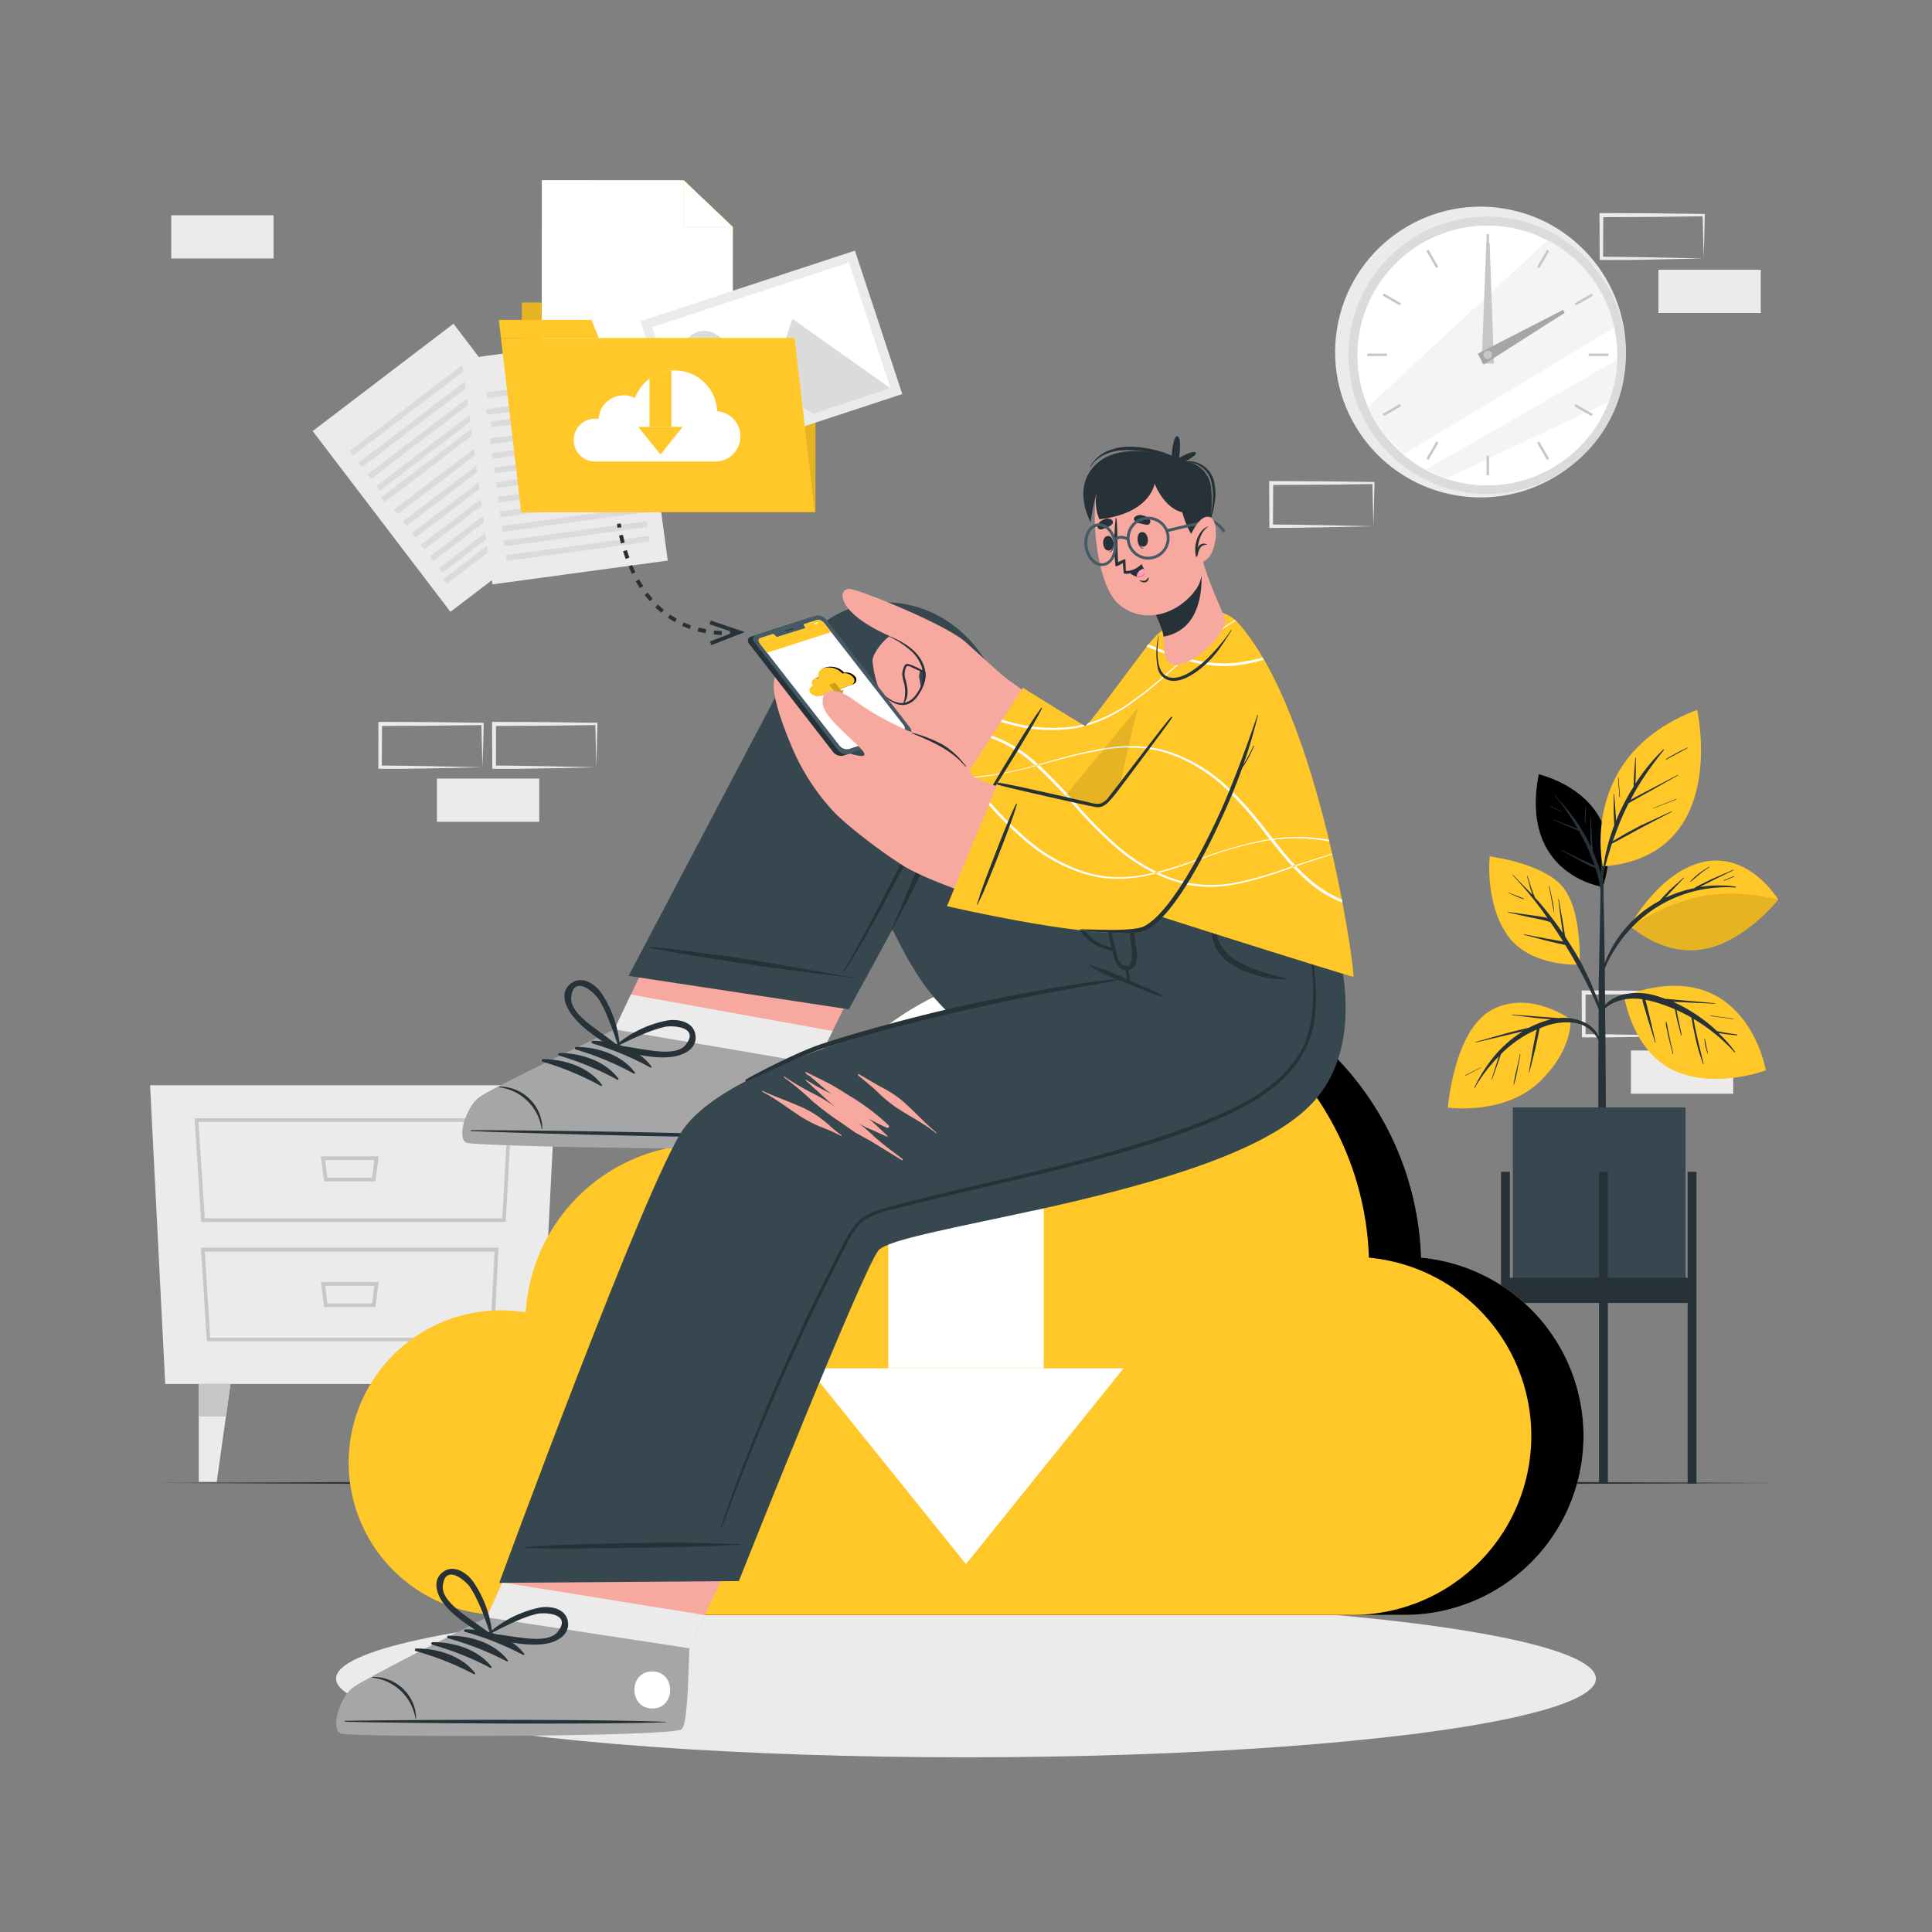 <svg xmlns="http://www.w3.org/2000/svg" xmlns:xlink="http://www.w3.org/1999/xlink" viewBox="0 0 500 500" xmlns:v="https://vecta.io/nano"><rect x="0" y="0" width="500" height="500" fill="#808080" stroke="none"/><style><![CDATA[.U{fill:#263238}.V{fill:#ffc727}.W{fill:#ebebeb}.X{fill:#fff}.Y{fill:#f7a9a0}.Z{opacity:.1}.a{fill:#c7c7c7}.b{fill:#dbdbdb}.c{fill:#a6a6a6}.d{fill:#37474f}]]></style><g class="W"><path d="M85.57 307.17l-13.12.28-6.66.11-6.7.06h-.44v-.45L58.59 296v-.5h.5l13.24.06 13.24.17h.28v.27l-.13 5.66zm0 0l-.14-5.65-.13-5.54.27.27-13.24.17-13.24.06.5-.5-.05 11.19-.45-.44h6.55l6.58.11zm-41.25 2.92H70.8v11.19H44.32zm110.01-111.52l-13.12.28-6.66.11h-6.7-.44v-.45l-.06-11.19v-.5h.5l13.24.06 13.24.17h.28v.27l-.14 5.65zm0 0l-.14-5.66-.13-5.53.27.27-13.24.16-13.24.07.5-.5v11.19l-.45-.45 6.55.06 6.58.11zm-41.25 2.92h26.48v11.19h-26.48zm242.36-65.3l-13.13.28-6.66.11-6.69.06h-.45v-.45l-.05-11.19v-.5h.5l13.24.06 13.24.17h.27v.27l-.13 5.65zm0 0l-.14-5.65-.13-5.54.27.27-13.24.17-13.2.06.5-.5-.06 11.19-.44-.45 6.54.06 6.58.11zm-230.59 62.38l-13.13.28-6.66.11h-6.69-.45v-.45-11.19-.5h.51l13.24.06 13.24.17h.27v.27l-.13 5.65zm0 0l-.14-5.66-.14-5.53.28.27-13.24.16-13.24.07.5-.5-.06 11.19-.44-.45 6.54.06 6.58.11zm311.47 69.51l-13.12.28-6.66.11h-6.7-.44v-.45l-.06-11.19v-.5h.5l13.24.06 13.24.16h.28v.27l-.13 5.65zm0 0l-.14-5.66-.13-5.53.27.27-13.24.16-13.24.07.5-.5v11.19l-.45-.45 6.55.06 6.58.11zm-14.24 3.79h26.48v11.19h-26.48z"/><path d="M440.91 66.89l-13.13.28-6.66.11h-6.69-.43v-.45l-.05-11.19v-.5h.5l13.24.06 13.24.17h.27v.27l-.13 5.65zm0 0l-.14-5.66-.13-5.53.27.27-13.24.17-13.24.06.5-.5-.06 11.19-.44-.45 6.54.06 6.58.11zm-11.71 2.92h26.48V81H429.2zM44.32 55.7H70.8v11.19H44.32zm95.61 302.47H42.76l-3.92-77.31h105.01l-3.92 77.31z"/></g><path d="M50.36 289.41h82l-1.48 26.84h-78.8zm81 .95h-80L53 315.3h77zM52 322.9h77l-1.21 24.22H53.54zm76 1H53l1.4 22.32h72.43zm-44.95-24.64H98l-.84 6.48H83.88zm13.82.95H84.13l.59 4.57h11.56zm-13.82 31.56H98l-.84 6.48H83.88zm13.82 1H84.13l.59 4.58h11.56z" class="a"/><path d="M123.04 358.17l1.18 8.42 2.38 16.92h4.65v-25.34h-8.21z" class="W"/><path d="M123.04 358.17l1.18 8.42h7.03v-8.42h-8.21z" class="a"/><path d="M59.65 358.17l-1.18 8.42-2.38 16.92h-4.65v-25.34h8.21z" class="W"/><path d="M59.65 358.17l-1.18 8.42h-7.03v-8.42h8.21z" class="a"/><path d="M153.01 130.56l-36.44 27.78-35.65-46.78 27.05-20.62 9.39-7.16 6.79 8.92 28.86 37.86z" class="W"/><g class="b"><use xlink:href="#A"/><use xlink:href="#A" x="2.316" y="3.031"/><use xlink:href="#A" x="4.622" y="6.062"/><use xlink:href="#A" x="6.932" y="9.085"/><path d="M129.398 107.209l-29.864 22.771-.921-1.208 29.864-22.771z"/><use xlink:href="#A" x="11.556" y="15.163"/><path d="M134.915 113.477l-29.687 22.632-.915-1.201L134 112.277z"/><use xlink:href="#A" x="16.178" y="21.224"/><use xlink:href="#A" x="18.488" y="24.247"/><use xlink:href="#A" x="20.794" y="27.278"/><use xlink:href="#A" x="23.11" y="30.319"/><path d="M145.428 128.397l-29.864 22.771-.921-1.208 29.864-22.771z"/></g><path d="M172.82 145.08l-45.4 6.16-7.92-58.28 33.72-4.58 13.19 9.52 6.41 47.18z" class="W"/><g class="b"><path d="M153.22 88.38l13.19 9.52-11.69 1.59-1.5-11.11zm-1.942 11.347l-25.215 3.311-.196-1.495 25.215-3.311zm-.059 4.255l-25.239 3.426-.203-1.496 25.239-3.426zm1.118 3.303l-25.215 3.311-.196-1.495 25.215-3.311z"/><use xlink:href="#B"/><use xlink:href="#B" x=".506" y="3.773"/><use xlink:href="#B" x="1.013" y="7.547"/><use xlink:href="#B" x="1.53" y="11.33"/><use xlink:href="#B" x="2.047" y="15.103"/><use xlink:href="#B" x="2.553" y="18.887"/><use xlink:href="#B" x="3.069" y="22.66"/><use xlink:href="#B" x="3.587" y="26.443"/><use xlink:href="#B" x="4.103" y="30.216"/></g><circle cx="383.31" cy="90.99" r="37.64" transform="matrix(.158 -.987 .987 .158 232.78 455.06)" class="W"/><circle cx="385.03" cy="91.83" r="35.91" transform="matrix(.987 -.158 .158 .987 -9.68 62.15)" class="b"/><circle cx="385.03" cy="91.83" r="33.64" transform="matrix(.625 -.78 .78 .625 72.65 334.93)" class="X"/><path d="M417.92 84.69l-54.58 32.86a33.63 33.63 0 0 1-9.19-12.37L400.69 62a33.73 33.73 0 0 1 17.23 22.69zm.73 8.31a33 33 0 0 1-2.22 10.93l-42 19.85a32.81 32.81 0 0 1-5.3-2.28L418.65 93z" opacity=".5" class="W"/><g class="a"><path d="M384.71 60.62h.65v5.1h-.65zm-15.572 4.334l.563-.325 2.55 4.417-.563.325zm-11.314 11.537l.325-.563 4.417 2.55-.325.563zM353.83 91.5h5.1v.65h-5.1zm4.016 15.626l4.417-2.55.325.563-4.417 2.55zm11.308 11.559l2.547-4.419.563.325-2.547 4.419zm15.556-.755h.65v5.1h-.65zm13.085-3.33l.563-.325 2.55 4.417-.563.325z"/><path d="M407.45 105.135l.325-.563 4.417 2.55-.325.563zm3.69-13.635h5.1v.65h-5.1zm-3.648-12.98l4.417-2.55.325.563-4.417 2.55zm-9.674-9.457l2.548-4.418.563.325-2.548 4.418zM385.52 62.93l1.11 31.17-3.19-.04 1.22-31.14.86.01z"/></g><path d="M404.93 80.96l-20.96 13.38-1.53-2.8 22.08-11.34.41.76z" class="c"/><path d="M386.12 91.83a1.09 1.09 0 1 1-1.12-1.09 1.09 1.09 0 0 1 1.12 1.09z" class="a"/><ellipse cx="250" cy="434.43" rx="163.03" ry="20.36" class="W"/><path d="M40.8 383.79l52.3-.24 52.3-.09 104.6-.17 104.6.17 52.3.09 52.29.24-52.29.24-52.3.09-104.6.17-104.6-.17-52.3-.09-52.3-.24z" class="U"/><use xlink:href="#F" class="V"/><use xlink:href="#F" class="Z"/><g class="U"><path d="M413.73 224.09l-1.48-3.89-.06-.5-.09-1.08q-.09-1.17-.15-2.34l-.22-4.7c0-.08-.13-.08-.13 0v4.69c0 .79.08 1.57.13 2.35v.52a46 46 0 0 0-4.35-7.43l-2.37-3-2.65-2.9c-.05-.07-.15 0-.09.09a39.71 39.71 0 0 1 4.18 5.55l1.87 3.06-.2-.08-.77-.31-1.77-.67-3.49-1.29c-.07 0-.12.09 0 .12l3.43 1.43 1.68.73.85.35a3 3 0 0 0 .57.2l1.27 2.37a57.11 57.11 0 0 1 2.65 6.25l.16.45a13.21 13.21 0 0 0-1.78-.86l-2.24-1-4.49-2.23c-.07 0-.14.07-.06.11l4.44 2.49 2.26 1.17a7.15 7.15 0 0 0 2 .82 25.37 25.37 0 0 1 1.42 6.14l.29 8.91h.08l.34-8.11a23.61 23.61 0 0 0-1.23-7.41zm-3.34-15.38a26.33 26.33 0 0 0-.22 4.61 0 0 0 0 0 .07 0l.28-4.58c.01-.08-.12-.11-.13-.03z"/><path d="M404.19 210a16.69 16.69 0 0 1-2.78-1.37c-.08-.05-.14.07-.07.12a10.9 10.9 0 0 0 2.82 1.34s.08-.09.03-.09zm11.32 61.09l-.09-7.18q-.06-11.94-.25-23.86-.17-9.48-.44-18.94s0-.06-.06-.08v-5.18s-.06-.06-.11-.06-.1 0-.1.07v5.18s-.05 0-.05.07l-.67 33.72v6.85q-.12 11-.09 22v3.5l.07 20.11c0 .36.4.54.82.56s1-.18 1-.59l.05-22.18-.08-13.99z"/></g><path d="M406.46 263.82s-10.42-7.73-20.31-2.51-11.45 25.34-11.45 25.34 14.53 2.07 23.68-6.63c8.81-8.4 8.08-16.2 8.08-16.2z" class="V"/><path d="M409.3 264.29a12.47 12.47 0 0 0-6-.79 9.23 9.23 0 0 0-1.28-.12l-1.47-.11-3-.22-6.17-.48c-.08 0-.09.12 0 .13l6.09.75 3.15.29.76.08-.92.23a24.78 24.78 0 0 0-4.73 1.91l-2.44.57-3.85 1-7.55 2.14a.07.07 0 0 0 0 .13l7.54-1.78 3.67-.88 1-.22a30.72 30.72 0 0 0-7.41 6.44 39.88 39.88 0 0 0-5.15 8.13c0 .07.07.14.11.07a39.77 39.77 0 0 1 6.23-8.18c0 .14-.09.28-.13.41l-.58 1.85-1.15 3.68a.07.07 0 0 0 .13 0l1.28-3.59.62-1.76.31-.91c0-.1.07-.19.1-.28a34.42 34.42 0 0 1 3.7-3.15 27.85 27.85 0 0 1 5.53-3.18c0 .18-.07.37-.11.54l-.3 1.42-.59 3-1 6.08c0 .08.11.11.12 0l1.53-6.06.66-3.05.29-1.43a7.49 7.49 0 0 0 .15-.8l.57-.23a16.34 16.34 0 0 1 8.67-1.19 8.49 8.49 0 0 1 6.27 5 .212.212 0 0 0 .4-.14 8 8 0 0 0-5.05-5.3zm-15.95 8.59l-.88 4a28.52 28.52 0 0 0-.73 3.86c0 .05.07.05.08 0a30.28 30.28 0 0 0 .89-3.88l.76-3.92c.02-.11-.11-.14-.12-.06zm-10.09 3.36l-4 2c-.08 0 0 .16.06.12l4-2.06c.01-.03-.02-.08-.06-.06z" class="U"/><path d="M408.81 249.63s-12.74.81-18.67-7.59-4.6-20.4-4.6-20.4 13.39 1.63 18.7 7.66 4.57 20.33 4.57 20.33z" class="V"/><path d="M414.79 262.2l-1.51-4.05-1.58-3.81a80.21 80.21 0 0 0-3.82-7.51l-2.86-4.53c0-.23-.06-.45-.09-.68l-.18-1.18-.4-2.42-.94-5.27c0-.08-.15-.08-.13 0l.67 5.22.36 2.57.15.92a93.48 93.48 0 0 0-6.3-8.17l-.93-1-.12-.3-.28-.72-.55-1.52-.95-3a.07.07 0 0 0-.13 0l.84 3.13.49 1.48.09.24-5.05-5.17a.064.064 0 0 0-.09.09 92.12 92.12 0 0 1 9 11.06 8.1 8.1 0 0 0-.94-.24l-3-.45-6.22-.86c-.08 0-.11.12 0 .13l5.89 1.29 2.79.57a19 19 0 0 1 2.23.64l.63.88 2.71 4.15-1.3-.25-3-.53-5.81-1.1a.07.07 0 1 0 0 .13l5.81 1.51 2.81.68 1.42.31a3.05 3.05 0 0 0 .57.09q2.79 4.53 5.23 9.26l2.06 4.2 1.89 4.39c.17.26.64.14.54-.18zm-13.04-29.28l-.77-3.64c0-.08-.15 0-.13 0l.69 3.59a35.8 35.8 0 0 0 .72 3.57 25.18 25.18 0 0 0-.51-3.52zm-7.44-.35a17.27 17.27 0 0 0-1.83-.77l-1-.38-.5-.2a2.5 2.5 0 0 1-.53-.23c-.1-.08-.16.09-.07.11a2.18 2.18 0 0 1 .55.22l.48.22.93.41a18.87 18.87 0 0 0 1.88.75c.12.02.16-.1.09-.13z" class="U"/><path d="M421.85 239.61s7.71-14.4 19.44-16.63 18.91 9.84 18.91 9.84-8.56 10.93-19.32 12.83-19.03-6.04-19.03-6.04z" class="V"/><path d="M449.15 229.44a31.53 31.53 0 0 0-9.2.11l.52-.29 2.61-1.34 5.5-2.69a.07.07 0 1 0-.05-.12l-5.58 2.42-2.72 1.34c-.58.31-1.22.6-1.79 1a32.29 32.29 0 0 0-7.45 2.48l1.46-1.6 3.37-3.54c.07-.06 0-.15-.09-.09l-3.72 3.31-1.67 1.74-.79.93a30.94 30.94 0 0 0-15.73 21.23c0 .08.1.13.13.05a35.5 35.5 0 0 1 8.62-14.6 33.86 33.86 0 0 1 15.72-9.09 34.43 34.43 0 0 1 10.84-1 .12.12 0 0 0 .02-.25z" class="U"/><path d="M460.2 232.82s-8.56 10.93-19.33 12.83c-8.21 1.46-15-2.82-17.7-4.93l-.6-1s5.56-4.69 16.06-7.39 21.57.49 21.57.49z" class="Z"/><path d="M442.34 224.3a28 28 0 0 0-2.61 1.72 17.73 17.73 0 0 0-2.26 2.07c-.06.07 0 .15.1.1l2.37-2a24.18 24.18 0 0 1 2.47-1.78c.07-.04 0-.15-.07-.11zm6.43 2.44l-1.31.52-1.31.54c-.09 0 0 .19.05.15l1.31-.53 1.3-.56a.063.063 0 1 0-.04-.12z" class="U"/><path d="M420.31 257.74s2.06 14.26 12.8 19.26 23.89 0 23.89 0-5.2-30.89-36.69-19.26z" class="V"/><path d="M449.55 267.73l-3-.46-1.44-.27-.75-.15-.87-.81a43.37 43.37 0 0 0-6.58-4.76 35.58 35.58 0 0 0-3.93-2h.2l3.54.16 7.07.31c.08 0 .08-.13 0-.13l-7.08-.63-3.43-.3-1.77-.16h-.45l-1.86-.64a16.78 16.78 0 0 0-9.1-.5c-2.7.69-5.4 2.46-6.1 5.31 0 .1.13.16.17.07 1-2.39 3.65-3.58 6-4.08a14.42 14.42 0 0 1 4.86-.09 12 12 0 0 0 .55 2.16l.89 3 1.87 6a.07.07 0 0 0 .13 0l-1.4-6-.73-3a18.56 18.56 0 0 0-.54-2 26.31 26.31 0 0 1 2.79.66 42.88 42.88 0 0 1 4.86 1.78l.62 3 1 3.74a.06.06 0 0 0 .12 0v-.23h0l-.74-3.5-.59-2.83c1.34.6 2.65 1.26 3.92 2 0 .3.1.59.14.86l.25 1.46.69 3.29a51.65 51.65 0 0 0 1.85 6.22.05.05 0 0 0 0 .08l.06.07c.05.06.12 0 .11-.06l-1.53-6.35-.68-3.18-.31-1.6c0-.15 0-.32-.07-.48a46 46 0 0 1 4.18 2.79 45 45 0 0 1 6.41 5.85c.07.08.23 0 .15-.13a40.16 40.16 0 0 0-2.56-3.13l-1.67-1.68h.18l1.51.23 3 .34c.11-.09.14-.22.06-.23zm-7.55 4.84h0l-.06-.37c0-.15-.11-.31-.13-.46h0l-.59-2.88c0-.07-.11-.05-.11 0a11.46 11.46 0 0 0 .82 3.73h.07zm-9-.22s0-.06-.07-.06l-.85-3.81-.4-2-.2-1.09a3.2 3.2 0 0 0-.24-.92.07.07 0 0 0-.12 0 6.65 6.65 0 0 0 .27 1.92l.42 2.09 1.07 4.2c0 .08.15.06.14 0zm15.57-8.73l-5.89-.8c-.08 0-.12.12 0 .13l5.89.79c.05.01.09-.11 0-.12z" class="U"/><path d="M414.8 224.23s-6.57-28.84 24.42-40.51c0 0 8.58 37.96-24.42 40.51z" class="V"/><path d="M421.49 207.87l.34-.2 1.75-1 3.59-2 7.08-4c.08 0 0-.15-.07-.11l-7.21 3.78-3.55 1.87-1.42.79c1-2 2.14-3.88 3.35-5.73 1.62-2.47 3.39-4.83 5.24-7.13a.103.103 0 1 0-.15-.14 48.87 48.87 0 0 0-7.17 8.78v-.3l.07-2.15v-4.23c0-.08-.13-.08-.13 0l-.3 4.15q-.06 1-.09 2.07c0 .38-.05.8 0 1.21q-1 1.53-1.83 3.09a55.33 55.33 0 0 0-2.77 5.81c0-.72-.07-1.44-.11-2.15l-.36-4.74c0-.08-.13-.08-.13 0v4.74l.1 2.36.06.89a50.89 50.89 0 0 0-2.34 7.92 85.09 85.09 0 0 0-1.16 8.71 0 0 0 0 0 0 0 48.18 48.18 0 0 1 1.65-7.77l1.22-4.06c1.29-.6 2.53-1.36 3.77-2l3.89-2.13 7.83-4.11c.08 0 0-.15-.07-.11l-8.07 3.72-3.91 2.09-3.21 1.91 1-2.67c.87-2.45 1.93-4.84 3.11-7.16zm-2.61-6.59c0-.08-.14-.08-.13 0l.34 4.93a.08.08 0 1 0 .15 0l-.36-4.93zm14.86 5.51l-5.83 2.33c-.05 0 0 .11 0 .09l5.84-2.29c.11-.04.07-.16-.01-.13zm2.94-13.3a53 53 0 0 0-5.51 2.95.083.083 0 0 0 .09.14l5.49-3c.08-.02.01-.13-.07-.09z" class="U"/><path d="M391.53 286.6h44.69v47.11h-44.69z" class="d"/><g class="U"><path d="M388.45 303.27h2.29v80.69h-2.29zm48.31 0h2.29v80.69h-2.29zm-22.94 0h2.29v80.69h-2.29z"/><path d="M389.59 330.69h48.31v6.52h-48.31z"/></g><use xlink:href="#C" class="V"/><use xlink:href="#C" class="Z"/><path d="M90.23 378.52a39.43 39.43 0 0 0 36.48 39.31v.11h223.23a46.33 46.33 0 0 0 4.33-92.46A78.05 78.05 0 0 0 203 301.07a45.7 45.7 0 0 0-20.71-4.9 46.32 46.32 0 0 0-46.24 43.46 38.6 38.6 0 0 0-6.41-.52 39.42 39.42 0 0 0-39.41 39.41z" class="V"/><g class="X"><path d="M270.12 250.2v103.92h-40.24v-88.88a77.62 77.62 0 0 1 40.24-15.04z"/><path d="M290.79 354.12h-81.58L250 404.79l40.79-50.67z"/></g><g class="V"><path d="M135.05 83.38h75.99v49.13h-75.99z"/><use xlink:href="#G"/></g><g class="Z"><path d="M135.05 83.38h75.99v49.13h-75.99z"/><use xlink:href="#G"/></g><use xlink:href="#H" class="V"/><use xlink:href="#H" opacity=".6" class="X"/><use xlink:href="#I" class="V"/><g class="X"><use xlink:href="#I" opacity=".4"/><path d="M172.53 58.934l-27.48-.014.001-1.63 27.48.014zm.002 4.11l-27.48-.014.001-1.63 27.48.014zm-.008 4.1l-27.48-.014.001-1.63 27.48.014zm12.782 4.13l-40.26-.021.001-1.63 40.26.021zm.003 4.11l-40.26-.021v-1.63l40.26.021zm-.049 4.186H145v-1.63h40.26zm0 4.11H145v-1.63h40.26zm.035 4.034l-40.26-.021.001-1.63 40.26.021zm.002 4.11l-40.26-.021.001-1.63 40.26.021zm.002 4.12l-40.26-.021.001-1.63 40.26.021zm-.007 4.11l-40.26-.021v-1.63l40.26.021zm.002 4.1l-40.26-.021.001-1.63 40.26.021z"/></g><path d="M177.99 120.25l55.52-18.27-12.26-37.12-55.52 18.27 12.26 37.12z" class="W"/><path d="M179.53 117.18l50.91-16.76-10.73-32.49-50.91 16.75 10.73 32.5z" class="X"/><path d="M176.76 93.29a5.83 5.83 0 1 0 3.72-7.36 5.83 5.83 0 0 0-3.72 7.36zm18.6 18.74l35.07-11.54-25.36-18-9.71 29.54z" class="b"/><path d="M181.62 116.56l28.95-9.53L191 96.32l-9.38 20.24z" class="W"/><g class="V"><path d="M210.85 132.51h-75.98l-5.23-45.05h75.99l5.22 45.05z"/><path d="M153.05 82.79H129.1l.54 4.67h25.32l-1.91-4.67z"/></g><path d="M148.47 113.92a5.54 5.54 0 0 0 5.13 5.52h0H185a6.51 6.51 0 0 0 .61-13 11 11 0 0 0-21.29-3.44 6.51 6.51 0 0 0-9.41 5.42 5.29 5.29 0 0 0-.9-.07 5.54 5.54 0 0 0-5.54 5.57z" class="X"/><g class="V"><path d="M173.75 95.88v14.6h-5.65V98a10.85 10.85 0 0 1 5.65-2.12z"/><path d="M176.66 110.48h-11.47l5.74 7.13 5.73-7.13z"/></g><g class="U"><path d="M159.81 136.57l-.12-1 1-.08s0 .35.12 1zm26.99 27.77c-.7 0-1.41-.09-2.1-.16l.1-1 2 .15zm-4.2-.46l-2.06-.46.25-1 2 .44zm-4.09-1.09l-2-.79.42-.91 1.89.76zm-3.86-1.79l-1.8-1.13.57-.82 1.72 1.08zm-3.49-2.4l-1.58-1.42.7-.71 1.51 1.36zm-3-3l-1.34-1.64.8-.6 1.29 1.58zm-2.55-3.38l-1.09-1.8.87-.5 1.06 1.76zm-2.07-3.68l-.87-1.92.92-.39.85 1.88zm-1.63-3.89l-.67-2 1-.29.65 1.95zm-1.23-4l-.47-2.06 1-.19.46 2zm28.26 23.71v-1h1l.05 1z"/><path d="M184.09 166.96l-.37-.93 6.11-2.38-6.21-2.1.32-.95 8.81 2.98-8.66 3.38z"/></g><path d="M121.55 295.15c2.76 1 84.34 2.3 87.44.45.37-.2 1.07-17.78 1.07-17.78 14.63-30.07 29-57.18 29-57.18l-57.34-2.26-23.28 49.3-33.73 16.12c-3.21 2.38-5.93 10.34-3.16 11.35z" class="Y"/><path d="M121.54 295.15c2.77 1 84.35 2.3 87.45.45.37-.2 1.07-17.78 1.07-17.78l5.39-11-52.19-9.44-4.86 10.29-33.73 16.12c-3.17 2.39-5.89 10.35-3.13 11.36z" class="W"/><path d="M120.8 295.76c2.85 1 84.89 2.44 88.05.52 1.21-.72 1.8-6.49 2.48-20.94l-52.27-8.92s-32 15.17-35.2 17.65-5.86 10.68-3.06 11.69z" class="c"/><path d="M122 292.5c13.76-.1 69.26.8 82.87 1.75.11 0 .11.09 0 .09-13.63.39-69.13-1-82.87-1.62-.26-.01-.26-.22 0-.22zm7.19-11.29a11 11 0 0 1 8.16 3.5 10.69 10.69 0 0 1 3 7.4c0 .08-.16.08-.17 0a12.77 12.77 0 0 0-10.95-10.72.092.092 0 1 1-.04-.18zm24.21-11.85c5.5 0 11.85 2.08 15.19 6.64.13.17-.12.36-.28.27a75.9 75.9 0 0 0-15-6.23.35.35 0 0 1 .09-.68zm-4.28 1.58c5.51 0 11.85 2.08 15.2 6.64.13.18-.13.36-.29.27a75.9 75.9 0 0 0-15-6.23.35.35 0 0 1 .09-.68zm-4.28 1.59c5.51 0 11.86 2.07 15.2 6.63.13.18-.13.36-.29.27a76.5 76.5 0 0 0-15-6.23.34.34 0 0 1 .09-.67zm-4.28 1.58c5.51 0 11.86 2.07 15.2 6.63.13.18-.12.36-.29.28a75.85 75.85 0 0 0-15-6.24.34.34 0 0 1 .09-.67z" class="U"/><path d="M201.63 281.13c6.17.13 6 9.72-.2 9.6s-5.99-9.73.2-9.6z" class="X"/><g class="U"><path d="M148 262.64c2.91 3.89 7.39 6.38 11.26 9.16a.67.67 0 0 0 1-.43.15.15 0 0 0 .18-.15 29 29 0 0 0-4.76-14.16c-1.68-2.43-5.15-4.75-8-2.49s-1.37 5.81.32 8.07zm-.17-4.56c.65-6 6-1.28 7.14.56a29.44 29.44 0 0 1 1.94 3.74 83.75 83.75 0 0 1 3 8.21c-1.81-1.48-3.74-2.79-5.61-4.2-2.3-1.69-6.83-5.01-6.47-8.31z"/><path d="M180 268.05c-.36-3.6-4.45-4.45-7.36-3.94a28.81 28.81 0 0 0-13.43 6.53.15.15 0 0 0 0 .24.68.68 0 0 0 .39 1c4.7.81 9.62 2.26 14.43 1.61 2.85-.37 6.36-2.03 5.97-5.44zm-13 3.61c-2.32-.34-4.61-.8-6.94-1.05A84.84 84.84 0 0 1 168 267a31.77 31.77 0 0 1 4-1.24c2.13-.46 9.21 0 5.4 4.7-2.04 2.54-7.61 1.61-10.4 1.2z"/></g><path d="M219.67 261.21l-57-8.65 44.39-84.3c9.44-16.49 35.26-17.3 47.81 2.46 16.78 26.39 29.8 51.12 37.26 64.83l12.87 1.11-2.8 21.14-43 9.63c-16.47 2-28-27.35-28.3-26.86-.9 1.79-11.23 20.64-11.23 20.64z" class="d"/><path d="M230.63 240.7c1.62-3.32 2.88-6.85 4.33-10.25l4.18-9.88 8.41-20c1.52-3.76 2.92-7.56 4.34-11.36 0-.09.18-.05.15 0q-1.65 5.38-3.45 10.73c.32-.62.64-1.23 1-1.83l2.81-4.87c0-.07.13 0 .1.06l-2.66 4.85c-.45.8-.95 1.59-1.43 2.39a250.59 250.59 0 0 1-11.83 29.23c-1.81 3.72-3.93 7.28-5.75 11-.09.16-.26.05-.2-.07zm-12.23 10.37c2.75-4.25 9.3-17.09 11.64-21.53 4.75-9 9.09-18.15 13.2-27.44 2.32-5.25 4.49-10.54 6.63-15.86h.06a301.77 301.77 0 0 1-11.25 28.18c-4.19 9.22-17.68 34.06-20.11 36.75-.09.1-.24.01-.17-.1zm35.41-57.74l14.87 26.26q3.75 6.65 7.46 13.3l3.49 6.28a11.94 11.94 0 0 0 4.51 4.68 35.1 35.1 0 0 0 7.16 2.49l8.31 2.45a.104.104 0 0 1-.06.2l-7.49-1.86a63.72 63.72 0 0 1-6.8-1.83 11.1 11.1 0 0 1-5-3.48 41.73 41.73 0 0 1-3.53-5.89q-7.4-13.53-14.65-27.12l-8.27-15.45a0 0 0 1 1 0-.03zM221 253.2c-3.42-.62-6.92-.92-10.37-1.36l-10.36-1.34c-6.89-.9-30.36-4.64-32.13-5.23-.11 0-.07-.21 0-.22 1.68-.05 17 2 20.49 2.5 6.89 1 13.74 2.24 20.61 3.4l5.87 1.05c1.96.35 3.91.77 5.88 1 .13 0 .1.23.01.2z" class="U"/><path d="M89 448c2.78 1 84.38.77 87.44-1.13.37-.22.75-17.8.75-17.8 14.08-30.33 27.92-57.7 27.92-57.7l-57.37-1.22-22.39 49.71-33.44 16.77c-3.13 2.43-5.7 10.43-2.91 11.37z" class="Y"/><path d="M89 448c2.79 1 84.38.77 87.44-1.14.37-.2.75-17.79.75-17.79l5.19-11.09-52.38-8.46-4.68 10.37-33.41 16.73c-3.12 2.44-5.7 10.45-2.91 11.38z" class="W"/><path d="M88.26 448.65c2.86 1 84.92.9 88.05-1.08 1.19-.74 1.67-6.51 2.09-21l-52.42-8s-31.68 15.8-34.88 18.34-5.71 10.78-2.84 11.74z" class="c"/><g class="U"><path d="M89.43 445.36c13.76-.34 69.27-.44 82.89.26.11 0 .11.08 0 .09-13.63.64-69.14.29-82.89-.12-.29-.01-.29-.22 0-.23zM96.38 434a11.07 11.07 0 0 1 8.23 3.35 10.74 10.74 0 0 1 3.08 7.35c0 .08-.16.08-.17 0a12.77 12.77 0 0 0-11.14-10.53.09.09 0 0 1 0-.17zm23.99-12.33c5.51-.08 11.89 1.85 15.32 6.35.13.18-.12.37-.29.28a76.33 76.33 0 0 0-15.12-6 .34.34 0 0 1 .09-.63zm-4.25 1.66c5.51-.08 11.89 1.85 15.32 6.35.13.18-.12.36-.28.28A76.66 76.66 0 0 0 116 424a.34.34 0 0 1 .12-.67z"/><use xlink:href="#D"/><use xlink:href="#D" x="-4.25" y="1.64"/></g><path d="M168.81 432.56c6.17 0 6.16 9.61 0 9.6s-6.19-9.62 0-9.6z" class="X"/><g class="U"><path d="M114.86 415.05c3 3.83 7.5 6.24 11.42 8.95a.67.67 0 0 0 1-.45.14.14 0 0 0 .17-.15 28.82 28.82 0 0 0-5-14.08c-1.72-2.4-5.23-4.65-8-2.34-2.67 2.19-1.33 5.83.41 8.07zm-.26-4.56c.54-6 6-1.4 7.15.42a30.27 30.27 0 0 1 2 3.72c1.26 2.64 2.12 5.41 3.11 8.15-1.85-1.45-3.8-2.73-5.7-4.1-2.25-1.68-6.86-4.89-6.56-8.19z"/><path d="M147 419.87c-.43-3.59-4.54-4.37-7.43-3.81a29 29 0 0 0-13.32 6.78.15.15 0 0 0 0 .23.67.67 0 0 0 .41 1c4.71.73 9.66 2.09 14.45 1.35 2.81-.42 6.29-2.15 5.89-5.55zm-13 3.85c-2.33-.3-4.62-.72-7-.93a84.75 84.75 0 0 1 7.86-3.79 32 32 0 0 1 4-1.31c2.12-.5 9.2-.12 5.48 4.6-1.95 2.61-7.53 1.79-10.34 1.43z"/></g><path d="M129.21 409.64l62-.46s32.43-81.61 36.2-85.65c2.54-2.73 19.6-5.76 40-10.23h.11c7.52-1.65 15.5-3.5 23.35-5.62 20.45-5.45 40.11-12.62 49.06-22.53 18.73-20.7 0-58.12 0-58.12h-52.82s-1.31 16.29 2.72 26.26c0 0-38.82 5.7-71.51 16.31-18.52 6-35.07 13.6-41.48 22.63-9.39 13.23-47.63 117.41-47.63 117.41z" class="d"/><g class="U"><path d="M136.21 400.34c7.18-.52 14.36-.71 21.56-.88s14.39-.25 21.58-.17c4.06 0 8.11.28 12.16.33.13 0 .14.2 0 .2-3.62.08-7.24.35-10.86.45l-10.71.24-21.58.24c-4.05 0-8.1 0-12.15-.14a.14.14 0 1 1 0-.27zM313 234.71a4.45 4.45 0 0 0 .3.71.11.11 0 0 1 0 .12c.69 2.16 1 4.46 1.65 6.62a10.39 10.39 0 0 0 4 5.72c4.09 2.84 9 4.13 13.77 5.31.16 0 .11.26 0 .27a26.44 26.44 0 0 1-8.13-1.25 21.4 21.4 0 0 1-6.84-3.28 10.71 10.71 0 0 1-3.93-5.92 34.77 34.77 0 0 1-.69-3.8 29.09 29.09 0 0 1-.47-4.45.2.2 0 0 1 .34-.05zm-30.92 15.04a60.51 60.51 0 0 1 9.48 3.63l.15.06a2.79 2.79 0 0 1-.14-.57l-.11-.69c0-.23-.06-.48-.08-.72s0-.24 0-.36h0a2.85 2.85 0 0 1-2-1.05 7.61 7.61 0 0 1-1.27-3l-1-4.07-.84-4.58a29 29 0 0 1-.52-4.54.211.211 0 0 1 .42-.05c.35 1.4.51 2.84.78 4.26l.89 4.25 1.07 4.21c.34 1.23.69 3 2.13 3.44 3 .85 1.63-5.8 1.5-7.1l-1-9.07a.1.1 0 0 1 .19-.05l1.87 8.22.55 4.11a6.24 6.24 0 0 1-.27 3.53 2.6 2.6 0 0 1-1.95 1.45l.09.31.19.66.16.67a1.68 1.68 0 0 1 .1.82.3.3 0 0 1-.15.18l3.79 1.68a34.12 34.12 0 0 1 4.55 2.21c.17.08 0 .32-.13.28a34.39 34.39 0 0 1-4.77-1.72l-4.72-1.91a59.61 59.61 0 0 1-9-4.2.15.15 0 0 1 .04-.29zm-86.23 120.62q4.91-12.12 10.37-24 5.46-11.88 11.56-23.53c1.75-3.37 3.36-6.78 6.88-8.6a25.91 25.91 0 0 1 5.07-1.8l6.18-1.6c16.8-4.25 33.79-7.75 50.49-12.43 8.34-2.34 16.61-5 24.69-8.14 6.55-2.56 13.1-5.53 18.55-10.06a30 30 0 0 0 6.66-7.58c2.07-3.46 6.9-12.88-.26-41.41 0-.13.14-.22.17-.1 5.72 20.32 4.51 31.39 3.47 35.42A25.84 25.84 0 0 1 335 276c-4.22 5.4-10.18 9.14-16.3 12.06a170 170 0 0 1-22.62 8.48c-16.64 5.21-33.7 8.86-50.65 12.88l-12.59 3.09c-3.74 1-8.12 1.71-10.8 4.76a25.35 25.35 0 0 0-3.13 5.17l-3 5.83q-3 6-5.93 12.05-11.43 23.9-20.81 48.7l-2.32 6.14c-.06.16-.3.09-.25-.07 2.75-8.37 5.96-16.58 9.25-24.72z"/><path d="M193 279.4c2.58-1.55 13.3-7.06 19-9 5.93-2 12-3.71 18-5.35q18.65-5.08 37.69-8.48 5.42-1 10.85-1.84a95.64 95.64 0 0 1 10.67-1.31c.12 0 .14.18 0 .21-3.14.78-6.36 1.26-9.55 1.8l-9.42 1.71q-9.4 1.8-18.75 3.92c-12.33 2.8-24.68 5.86-36.73 9.67-6.41 2-16.08 6.69-21.49 9.11a.26.26 0 0 1-.27-.44z"/></g><g class="Y"><path d="M233.42 300.27l-8-4.92-4-2.2-3.86-2.69a74.9 74.9 0 0 1-7.36-5.54 75.94 75.94 0 0 0-7.3-6.11c-.1-.08 0-.24.1-.17a71.15 71.15 0 0 0 8.16 4.72 47.14 47.14 0 0 1 5.52 3.45 32.44 32.44 0 0 1-3.13-2.6l-5-4.57c-.09-.07 0-.23.11-.16a57.32 57.32 0 0 0 5.66 3.19l.83.45-1.83-1.41-2.54-2.2-1.17-1-.19-.14h0a1.53 1.53 0 0 1-1-.88.07.07 0 0 1 .1-.09l5.74 2.85c1.9.97 3.75 2.2 5.59 3.34a59.25 59.25 0 0 1 10.15 7.65.4.4 0 0 1-.42.64 46.34 46.34 0 0 1-4.88-2.45l.26.2c1.65 1.36 3.17 2.88 4.73 4.34.08.07 0 .23-.12.19l-5.74-2.53-1.74-1 .68.48a43 43 0 0 1 3.38 2.95c2.35 2.14 5 4 7.48 5.93a.19.19 0 0 1-.21.28zM222.28 278l5.52 3.2a30.54 30.54 0 0 1 5.26 3.3c3.24 2.69 6 5.93 9.25 8.57.1.07 0 .23-.11.15-3.28-2.63-7.07-4.46-10.55-6.8a37 37 0 0 1-4.72-4c-1.54-1.46-3.23-2.75-4.83-4.13a.171.171 0 0 1 .18-.29zm-24.86 4.36c3.58 1.64 7.33 2.88 10.88 4.56a25.24 25.24 0 0 1 4.76 3c1.6 1.26 3 2.71 4.72 3.88a.1.1 0 0 1-.1.17 47 47 0 0 0-5.44-2.4 31.8 31.8 0 0 1-5.14-2.69c-3.26-2.15-6.34-4.51-9.8-6.34-.14-.04-.01-.24.12-.18zM308.37 171.4c-4.65 18.93-15.93 48.35-25.9 48.19-9.1-.14-29.39-16.27-37.89-21.56s10.57-26.11 15.44-22.74c7.55 5.22 18.86 14.54 20.77 13.93 2.38-.76 5.4-6.61 19-23.88 5.53-7.06 10.56-2 8.58 6.06z"/><path d="M250.88,167.26c-4-1.41-8.49-3.36-12.94-3.27s-8.15,6-8.15,7.64,1.68,12.18,6.13,12.18,1.77-8.06,1.94-9,.33-2.1,1.17-2,15.55,7.06,15.55,7.06Z"/><path d="M250.6,167.88c-.25,0-12.18-4.71-16.64-4.62s-8.15,6-8.15,7.64,1.68,12.18,6.14,12.18,1.76-8.06,1.93-9,.34-2.11,1.18-2,15.54,7.06,15.54,7.06Z"/></g><path d="M233.46 182.52a5.28 5.28 0 0 0 .74-2.63 9 9 0 0 0-.16-2.84 14.9 14.9 0 0 1-.54-2.45 4.89 4.89 0 0 1 .62-2.36c.34-.62 1-.41 1.56-.21a23.86 23.86 0 0 1 2.42 1.09l2.54 1.3a24.83 24.83 0 0 1 2.58 1.42c.06 0 0 .15-.05.13a23 23 0 0 1-2.26-1l-2.55-1.17-2.38-1.09a2.61 2.61 0 0 0-1.17-.35c-.34.08-.51.91-.59 1.18a4.22 4.22 0 0 0 .16 2.41 13.46 13.46 0 0 1 .46 2.44 6.49 6.49 0 0 1-.19 2.32 8.93 8.93 0 0 1-1.06 1.91c-.05.07-.19-.02-.13-.1z" class="U"/><path d="M264.72 179.57l-14.91-13.48c-5.15-4.49-26.85-13.35-29.88-13.67s-4.11 5.88 10.62 12.32c7.76 3.4 9.14 7.84 9 10.31s-2.5 7-6.64 6.94-6.83-6.16-10.64-6.83-1.3 6.31 1.39 10.34a25.43 25.43 0 0 0 11.15 8.7c3.59 1.35 14.68 6.13 14.68 6.13z" class="Y"/><path d="M227.76 179.08c1.56 1.21 3.33 2.77 5.38 2.85s3.5-1.3 4.49-3a7.88 7.88 0 0 0 1.09-5.73 9.7 9.7 0 0 0-2.84-4.65 23.53 23.53 0 0 0-5.62-3.74c-.09 0 0-.17.08-.13 1.91.85 7.84 3.28 9 8.52a8.06 8.06 0 0 1-1.16 5.84c-.91 1.65-2.25 3.24-4.26 3.4-2.45.2-4.56-1.79-6.32-3.27-.04-.1.07-.17.16-.09z" class="U"/><path d="M264.72 178l-18.46 28.66s29.29 16.4 37.57 13.76 20.81-26.4 26-47.24-7.64-12.86-12.61-6.42-15.74 21.33-16.33 21.14-16.17-9.9-16.17-9.9z" class="V"/><path d="M256.72 190.41a33.37 33.37 0 0 1 3.49 1.46 36.67 36.67 0 0 1 6.84 4.52l1.68 1.46.21.18a129.47 129.47 0 0 1 9.52 9.95 125.15 125.15 0 0 0 9.48 9.78l-.51.44a130.27 130.27 0 0 1-9.49-9.75 133.27 133.27 0 0 0-9.81-10.2l-.22-.19-1.31-1.13a35.35 35.35 0 0 0-6.7-4.43 27 27 0 0 0-3.55-1.5zm-7.11 11l4.54 5c2.48 2.75 5 5.49 7.68 8l1.83.82a125.9 125.9 0 0 1-9-9.33l-4.12-4.56-.26-.27-.27-.29-.21.32-.19.29zm0 0a7.15 7.15 0 0 0 .93-.05 54.67 54.67 0 0 0 4.62-.42 107.68 107.68 0 0 0 13-2.72 8.12 8.12 0 0 0 .81-.22 64.96 64.96 0 0 0 2.11-.55 123.71 123.71 0 0 1 15.81-3.6 39.76 39.76 0 0 1 8.08-.31 31.14 31.14 0 0 1 7.28 1.4l.21-.46a30.14 30.14 0 0 0-7.46-1.39 41.13 41.13 0 0 0-8.15.39 126 126 0 0 0-15.85 3.74l-2.25.63-.82.21a90.2 90.2 0 0 1-12.77 2.65c-1.61.21-3.22.35-4.85.41h-.48zm47.09-34.09a94.89 94.89 0 0 0 9.38 3.31l.29.1a56.68 56.68 0 0 0 2.15.56c.53.13 1.08.25 1.62.34 0-.23.09-.44.14-.67-.53-.1-1.06-.21-1.59-.34s-1.12-.28-1.69-.45a1.43 1.43 0 0 1-.28-.07c-3.24-.92-6.4-2.12-9.56-3.37-.16.27-.28.42-.45.62zm-15.8 20.52a31.32 31.32 0 0 0 4-1.36 40.74 40.74 0 0 0 7.1-3.88 127 127 0 0 0 12.59-10.3l1.76-1.54.63-.56 3.9-3.3a1.27 1.27 0 0 0 0-.28c-1.43 1.13-2.82 2.31-4.21 3.51-.21.17-.42.36-.64.53-.55.49-1.09 1-1.65 1.44a123 123 0 0 1-12.62 10.19 39.54 39.54 0 0 1-7.11 3.81 30.07 30.07 0 0 1-3.07 1.06 3.49 3.49 0 0 1-.67.71zm-21.9-1.03a50.35 50.35 0 0 0 1.75.51 40.49 40.49 0 0 0 16.2 1.32 29.74 29.74 0 0 0 3.85-.75l-.62-.35a28.35 28.35 0 0 1-3.29.59 41.12 41.12 0 0 1-16-1.42c-.52-.14-1-.29-1.54-.47z" class="X"/><path d="M266.9 216.65c6.67 2.72 13.22 4.7 16.64 3.84l.3-.08c8.28-2.65 20.79-26.39 26-47.24a32.46 32.46 0 0 0 1.19-8.56v-.31a4.23 4.23 0 0 0-.05-.5 1.5 1.5 0 0 0 0-.2 3.11 3.11 0 0 0-.06-.44z" class="Z"/><path d="M256.57 203.83l1.77-3c1.19-2 8.34-14 11.16-17.67.08-.1.23 0 .18.12-2 4.19-9.38 16-10.62 17.92l-1.9 3c-.64 1-1.41 1.9-2.05 2.89-.07.1-.23 0-.17-.08.59-1.08 1.06-2.16 1.63-3.18z" class="U"/><path d="M350.25 252.79c-.17.19-64.48-20-65.15-20.74-.93-1.09 9.71-61 17.45-70.87 1.66-2.11 12.4-6 17.85 0 21.21 23.71 30.47 90.92 29.85 91.61z" class="V"/><path d="M287.18 217.08l2.7 2.38a46 46 0 0 0 9.54 6.21l.51.24a35.76 35.76 0 0 0 3.87 1.53 28.62 28.62 0 0 0 7.88 1.55 35 35 0 0 0 8-.53 98 98 0 0 0 14.7-4.29l.73-.25h.11l9.49-3a1.6 1.6 0 0 1 .05.21l-9.45 3.07-.72.26a100.4 100.4 0 0 1-14.84 4.41 35.23 35.23 0 0 1-8.13.62 29.68 29.68 0 0 1-8-1.5 37.4 37.4 0 0 1-4.56-1.83l-.51-.23a46.12 46.12 0 0 1-9.09-5.93l-2.42-2.11.14-.81zm-1.66 10.12l2.35.21a35.52 35.52 0 0 0 8.11-.61l3.09-.69.86-.2c3.95-1 7.79-2.46 11.62-3.8a93.26 93.26 0 0 1 15.59-4.44c.54-.1 1.08-.18 1.64-.25.27 0 .54-.08.81-.11a45.67 45.67 0 0 1 13.66.32c.26 0 .51.08.77.14a3.48 3.48 0 0 0-.1-.41c-.2-.05-.4-.08-.6-.12a46.14 46.14 0 0 0-13.93-.18l-.81.11c-.5.08-1 .15-1.49.25a105.75 105.75 0 0 0-15.62 4.44c-4 1.37-8 2.79-12.05 3.81a10.81 10.81 0 0 1-.86.21c-.87.21-1.75.39-2.63.55a35.06 35.06 0 0 1-8 .53c-.77-.05-1.54-.12-2.3-.23a1.62 1.62 0 0 0-.11.47zm6.48-33.7a28.86 28.86 0 0 1 2.94.07 30.66 30.66 0 0 1 7.88 1.6 41.15 41.15 0 0 1 13.73 8.28 92.91 92.91 0 0 1 10.74 12.09l1.29 1.63a1.46 1.46 0 0 0 .2.25c1.8 2.3 3.64 4.59 5.64 6.75a2.25 2.25 0 0 0 .21.24q1.64 1.76 3.43 3.36a31.64 31.64 0 0 0 6.74 4.66c.85.41 1.72.81 2.62 1.15l-.16-.8a19.9 19.9 0 0 1-2.15-1 31 31 0 0 1-6.59-4.58 44 44 0 0 1-3.17-3.09c-.07-.07-.14-.16-.2-.23-2-2.1-3.77-4.35-5.56-6.61l-.2-.25-1.54-1.95A93.34 93.34 0 0 0 317 203a40.47 40.47 0 0 0-14-8.29 30.42 30.42 0 0 0-8-1.57 27.54 27.54 0 0 0-2.87 0 .63.63 0 0 0-.13.36zm7.06-25.23c2.31.88 4.65 1.71 7 2.39l.29.1a56.68 56.68 0 0 0 2.15.56 36.36 36.36 0 0 0 8.12 1.05 28 28 0 0 0 4.1-.26c.67-.09 1.35-.23 2-.36s1.34-.22 2-.4 1.57-.39 2.33-.62a6 6 0 0 0-.31-.55q-1.08.3-2.16.54c-1.32.28-2.65.48-4 .72a28.23 28.23 0 0 1-4 .25 36.87 36.87 0 0 1-7.95-1c-.57-.14-1.12-.28-1.69-.45a1.43 1.43 0 0 1-.28-.07c-2.51-.7-5-1.59-7.42-2.53-.02.17-.1.36-.18.63zm-3.76 11.95c3.24-2.49 6.27-5.22 9.32-7.92l1.76-1.54.63-.56a92.22 92.22 0 0 1 10.31-8 54.69 54.69 0 0 1 2.51-1.55l-.21-.2a52.19 52.19 0 0 0-2.44 1.53 106.8 106.8 0 0 0-10.45 8.14c-.21.17-.42.36-.64.53-.55.49-1.09 1-1.65 1.44-2.95 2.58-5.89 5.2-9 7.58-.03.18-.08.33-.14.55z" class="X"/><g class="Y"><path d="M325.86 180.34c-3.29 19.3-19.49 55.41-30.05 58.8-12.22 3.94-54.65-9.62-63-15.72-3.31-2.43 14.35-23.8 18.48-22.29 17.27 6.36 32.59 9.62 34.81 8.11 3.42-2.32 17.36-22.29 26.42-34.68 11.4-15.56 14.82-2.88 13.34 5.78z"/><path d="M233.93 224c-1.89-.68-14.89-10.11-18.72-14.54a56.9 56.9 0 0 1-10-15.49c-3.85-9-5.67-15.55-4.74-18.49 1.08-3.42 1.39-4 10.37 10.92 5.09 8.44 9.93 9.39 14.14 9.31a64.63 64.63 0 0 1 29.85 6.67s-13.65 24.21-20.9 21.62z"/></g><path d="M212.42 160.7l21.71 28a1.12 1.12 0 0 1-.47 1.9l-15.39 4.95a2.61 2.61 0 0 1-2.64-.9l-21.72-28a1.12 1.12 0 0 1 .47-1.9l15.39-4.95a2.64 2.64 0 0 1 2.65.9z" class="U"/><path d="M211.11 159.37l-15.39 4.95a1.12 1.12 0 0 0-.47 1.9l21.71 28a2.62 2.62 0 0 0 2.65.9l15.39-4.96a1.13 1.13 0 0 0 .47-1.91l-21.72-28a2.63 2.63 0 0 0-2.64-.88zm22.72 28.33c.57.74.4 1.53-.37 1.78l-13.77 4.43a2.42 2.42 0 0 1-2.43-.89L197 167c-1.16-1.5-.6-1.78.18-2l2.75-.89a.64.64 0 0 1 .58.27l.06.08a.74.74 0 0 0 1 .26l6.38-2c.36-.11.65-.21.28-.67l-.06-.09c-.16-.2-.15-.4 0-.45l2.76-.89c.77-.25 1.55-.25 2.61 1.13z" fill="#455a64"/><path d="M205.23 162.79l-1.74.55a.16.16 0 0 1-.18-.06h0a.08.08 0 0 1 0-.13l1.74-.55a.16.16 0 0 1 .18.06h0a.08.08 0 0 1 0 .13z" class="U"/><path d="M213.6 161.65l20.23 26c.57.74.41 1.53-.37 1.78l-13.77 4.43a2.42 2.42 0 0 1-2.43-.89L197 167c-1.16-1.5-.6-1.78.18-2l2.75-.89a.64.64 0 0 1 .58.27l.06.08a.74.74 0 0 0 1 .26l6.38-2c.36-.11.65-.21.28-.67l-.06-.09c-.16-.2-.15-.4 0-.45l2.76-.89c.83-.35 1.61-.35 2.67 1.03z" class="X"/><path d="M213.6 161.65l1.51 1.94-16.56 5.32L197 167c-1.16-1.5-.6-1.78.18-2l2.76-.89a.62.62 0 0 1 .57.27l.06.08a.74.74 0 0 0 1 .26l6.38-2c.36-.11.65-.21.28-.67l-.06-.09c-.16-.2-.15-.4 0-.45l2.76-.89c.83-.35 1.61-.35 2.67 1.03z" class="V"/><g class="X"><path d="M200 164.8h0a.47.47 0 0 0-.33 0 .24.24 0 0 0-.18.17h0 0 0a.25.25 0 0 1 0-.07s.05 0 .08-.06h0 .37 0z"/><path d="M199.57 165.06h-.07a.18.18 0 0 1 .11-.13.39.39 0 0 1 .32 0h0a.34.34 0 0 0-.22 0 .15.15 0 0 0-.14.13z"/><path d="M199.9 165v.05a.24.24 0 0 0-.12 0 .09.09 0 0 0-.06.06h-.07c.01-.11.12-.11.25-.11z"/><path d="M199.86 165.1v.05a.07.07 0 0 1-.06 0 0 0 0 0 1 .06-.05zm-2.45.6a.08.08 0 0 1 0-.13.2.2 0 0 1 .19.06.09.09 0 0 1 0 .14.17.17 0 0 1-.19-.07zm.34-.11a.08.08 0 0 1 0-.13.18.18 0 0 1 .18.06c.05.06 0 .12 0 .13a.18.18 0 0 1-.18-.06zm.35-.11a.08.08 0 0 1 0-.13.18.18 0 0 1 .18.06v.13a.17.17 0 0 1-.18-.06zm.35-.11a.07.07 0 0 1 0-.13.2.2 0 0 1 .19.06.08.08 0 0 1 0 .13.18.18 0 0 1-.19-.06zm.34-.11a.08.08 0 0 1 0-.13.18.18 0 0 1 .18.06.08.08 0 0 1 0 .13.2.2 0 0 1-.18-.06zm13.02-3.92l-.89.29-.28-.37.89-.29zm-.88.23l.81-.26-.22-.28-.81.26zm.4-.46l-.57.19.19.24.57-.18-.19-.25z"/><path d="M211.83 161.23l-.08.02-.15-.19.08-.03.15.2z"/></g><use xlink:href="#E" class="V"/><use xlink:href="#E" class="Z"/><g class="V"><path d="M209.8 179.36a2.44 2.44 0 0 0 2.35.78h0l8.1-2.87a1.21 1.21 0 0 0 .48-2.06 2.84 2.84 0 0 0-2.73-.92 4.77 4.77 0 0 0-4.8-1.39 1.94 1.94 0 0 0-1.33 2.56 2.32 2.32 0 0 0-.88.11 1.19 1.19 0 0 0-.54 2l-.25.07a1 1 0 0 0-.4 1.72z"/><use xlink:href="#J"/><use xlink:href="#K"/></g><g opacity=".2"><use xlink:href="#J"/><use xlink:href="#K"/></g><path d="M222.89 195.64c4.34.06-9.77-8.75-10-13.69s4.6-3.39 8.4-.6c13.18 9.69 23.12 9.21 29.8 18.47s-28.2-4.18-28.2-4.18z" class="Y"/><path d="M236 189.61a35.15 35.15 0 0 1 8.11 3.18 21.07 21.07 0 0 1 5.87 5.5c.07.09-.06.22-.13.12-3.56-4.37-8.83-6.56-13.89-8.67a.07.07 0 0 1 .04-.13z" class="U"/><path d="M285.19 208.05c-3.37.91-26.89-5.54-26.89-5.54l-13.22 32s41 9.54 50.52 6.23S320 204.9 324.86 186c4.52-17.75-1.51-29.33-14.18-10.95 0 .03-23.68 32.52-25.49 33z" class="V"/><path d="M277.78 207.23l.68.75a109.55 109.55 0 0 0 11.42 11.48 46 46 0 0 0 9.54 6.21l.51.24a35.76 35.76 0 0 0 3.87 1.53 28 28 0 0 0 3.13.89l-.27.45a30.8 30.8 0 0 1-3-.84 37.4 37.4 0 0 1-4.56-1.83l-.51-.23a46.12 46.12 0 0 1-9.09-5.93 109.81 109.81 0 0 1-11.53-11.5l-1.35-1.45zm-21.89 1.1a95.24 95.24 0 0 0 9.79 9.58 43.57 43.57 0 0 0 14.16 8 30.39 30.39 0 0 0 8 1.5 35.52 35.52 0 0 0 8.11-.61l3.09-.69.86-.2c3.5-.93 6.91-2.14 10.31-3.34.07-.12.13-.24.19-.36-3.63 1.26-7.28 2.54-11 3.46a10.81 10.81 0 0 1-.86.21c-.87.21-1.75.39-2.63.55a35.06 35.06 0 0 1-8 .53 29.75 29.75 0 0 1-7.88-1.54 43.78 43.78 0 0 1-13.92-8 96.4 96.4 0 0 1-9.91-9.79zm40.93-14.57a30.46 30.46 0 0 1 6 1.41 41.15 41.15 0 0 1 13.73 8.28c.62.56 1.22 1.12 1.81 1.73l.27-.65c-.54-.53-1.09-1-1.66-1.55a40.47 40.47 0 0 0-14-8.29 29.85 29.85 0 0 0-5.84-1.36zm16.05-21.65a32 32 0 0 0 3.78.26 28 28 0 0 0 4.1-.26c.67-.09 1.35-.23 2-.36s1.34-.22 2-.4c.4-.1.8-.19 1.19-.31 0-.21-.08-.41-.13-.61l-1.2.29c-1.32.28-2.65.48-4 .72a28.23 28.23 0 0 1-4 .25 29.75 29.75 0 0 1-3.27-.21c-.13.2-.29.41-.47.63z" class="X"/><path d="M265.36 238.57l3 .52m11.97-31.39l-2.88-.53" class="W"/><path d="M296.1 239.71c8-4.1 17.89-25.57 19.79-29.78 1.22-2.7 2.33-5.44 3.42-8.19 2.19-5.51 4.2-11.08 6.11-16.68a.08.08 0 0 1 .15 0q-1.57 6.5-3.79 12.83a47.67 47.67 0 0 0 2.62-4.88.08.08 0 0 1 .14.06 27 27 0 0 1-3.05 5.65c-1.5 4.23-3.2 8.4-5.09 12.46-.54 1.17-12 27.47-20.92 29.91-3.11.85-13.77.08-16-.43-.09 0-.12-.14 0-.15 3.03-.03 13.76.67 16.62-.8zm-42.17-9.11l1.21-3.3c.86-2.2 5.74-15.3 7.86-19.3a.103.103 0 0 1 .19.08c-1.2 4.48-6.42 17.38-7.3 19.51l-1.35 3.25c-.46 1.08-1.05 2.13-1.51 3.22-.05.1-.22.06-.18-.06.42-1.14.68-2.29 1.08-3.4zm4.36-28.03c1.95.08 19.55 4.17 23.44 5.05a8 8 0 0 0 2.87.39 4.18 4.18 0 0 0 2.31-1.72c1.26-1.45 15-19.64 16-20.54.37-.34.67-.4.31.17-.61 1-14 19-15.21 20.37s-2.19 2.69-4.09 2.62c-.83 0-24.57-5.36-25.74-5.85-.18-.06-.18-.51.11-.49z" class="U"/><path d="M304.45 172.1c3.57-.07 11.55-5.94 12.71-11.37.08-.38-1.42-3.61-3.06-7.61a98.7 98.7 0 0 1-2.8-7.74c-.15-.53-14.92 8.73-14.92 8.73a42.42 42.42 0 0 1 4.51 9.38 6.46 6.46 0 0 1 .2 1.09v.18c.31 2.1-.47 7.42 3.36 7.34z" class="Y"/><path d="M301.09 164.58v.18a12.37 12.37 0 0 0 1.68-.41c9.41-3 8.35-15.65 7.94-18.8-2.74 1.27-14.36 8.55-14.36 8.55a42.61 42.61 0 0 1 4.51 9.39 6.46 6.46 0 0 1 .23 1.09z" class="U"/><path d="M308.31 124.51c3.28 5.29 4.65 22.73 1.54 27.52-4.51 6.95-14.09 10-20.55 4.12-6.26-5.74-7.65-28.5-4-33.08 5.45-6.75 18.16-6.38 23.01 1.44z" class="Y"/><g class="U"><path d="M294.44 139c0-.05.09.05.1.09.06 1.18.33 2.52 1.42 2.82v.07c-1.31-.05-1.65-1.83-1.52-2.98z"/><path d="M295.38 137.71c1.88-.3 2.35 3.48.61 3.76s-2.18-3.47-.61-3.76zm-7.38 2.08s-.09.07-.08.11c.18 1.17.19 2.53-.82 3v.07c1.27-.29 1.24-2.11.9-3.18z"/><path d="M286.78 138.7c-1.89.09-1.58 3.88.18 3.79s1.42-3.87-.18-3.79zm9.88-2.9a12.84 12.84 0 0 1-1.52-.33 2.49 2.49 0 0 1-1.49-.64.8.8 0 0 1 0-1 2 2 0 0 1 2-.45 3 3 0 0 1 1.83 1 .86.86 0 0 1-.82 1.42zm-11.57 1.2a15.11 15.11 0 0 0 1.45-.58 2.47 2.47 0 0 0 1.37-.87.79.79 0 0 0-.16-1 2 2 0 0 0-2-.13 2.89 2.89 0 0 0-1.64 1.33.86.86 0 0 0 .98 1.25zm12.05 12.49c-.25.3-.48.72-.9.8a3 3 0 0 1-1.29-.14 0 0 0 0 0 0 .07 1.58 1.58 0 0 0 1.56.45 1.24 1.24 0 0 0 .79-1.14c-.03-.07-.12-.09-.16-.04zm-1.66-3.35a4 4 0 0 1-2.44 2.09 4.87 4.87 0 0 1-1.42.25 1.31 1.31 0 0 1-.28 0h-.26a.3.3 0 0 1-.27-.23h0a.48.48 0 0 1 0-.12h0V148c-.14-.9-.22-2.28-.22-2.28-.31.21-1.89 1.17-1.92.69a59.62 59.62 0 0 1 .06-12.24c0-.13.21-.12.22 0 .38 3.76.1 7.56.43 11.34a7.07 7.07 0 0 1 1.81-.8c.13 0 .11 2.67.2 3.07a.1.1 0 0 0 0 0 5.57 5.57 0 0 0 4-1.78c.05 0 .15 0 .09.14z"/><path d="M292.09 148a4.8 4.8 0 0 0 2.07 1.24 2.16 2.16 0 0 0 1.3-.08c.91-.36.83-1.22.56-1.93a5 5 0 0 0-.55-1.07 6.17 6.17 0 0 1-3.38 1.84z"/></g><path d="M294.16 149.19a2.16 2.16 0 0 0 1.3-.08c.91-.36.83-1.22.56-1.93a2.21 2.21 0 0 0-1.86 2.01z" fill="#ff9bbc"/><g class="U"><path d="M311.15 140.11c-3.21.33-5.17-7.54-5.17-7.54s-4.23-.53-7.18-7.4c0 0-1 7.69-14.27 9.23a11.38 11.38 0 0 1-.67-7 47.25 47.25 0 0 0-1.59 7.76s-5.67-10 2.6-16c3.29-2.38 8.92-3.41 18.35-1.26 0 0 .41-5.44 1.54-5s.39 5.6.39 5.6 3.43-2 4.24-1.41-2.65 2.33-2.65 2.33a7.55 7.55 0 0 1 6.73 7.22c.53 6.21-.73 13.36-2.32 13.47z"/><path d="M305.7 119.59a6.89 6.89 0 0 1 8.2 4 12.85 12.85 0 0 1 .56 5.78 24.43 24.43 0 0 1-1.48 5.93c0 .11-.2 0-.16-.08a18.37 18.37 0 0 0 1-5.5 16.53 16.53 0 0 0-.41-5.34 6.61 6.61 0 0 0-7.68-4.62.1.1 0 0 1-.03-.17zm-13.87-3.97a26.67 26.67 0 0 1 6.89.81 19.54 19.54 0 0 1 6.13 2.4c.09.06 0 .21-.08.16a34.89 34.89 0 0 0-12.34-2.47c-3.89-.17-8.2.87-10.27 4.5 0 .06-.13 0-.1 0 1.74-3.75 5.94-5.3 9.77-5.4z"/></g><g fill="#455a64"><path d="M297.21 144.82a5.57 5.57 0 0 1-5.62-5.49h0a5.55 5.55 0 1 1 5.62 5.49zm-4.87-5.5a4.81 4.81 0 1 0 4.75-4.86 4.68 4.68 0 0 0-1.19.16 4.81 4.81 0 0 0-3.56 4.7zm-6.74 7.15c-2.25.33-4.45-1.87-4.89-4.9a6.62 6.62 0 0 1 .61-4 3.46 3.46 0 0 1 5.86-.85 6.6 6.6 0 0 1 1.72 3.67c.41 2.87-.89 5.47-2.94 6zm-3.6-8.57a5.94 5.94 0 0 0-.52 3.56c.38 2.63 2.2 4.54 4.05 4.28s3-2.63 2.66-5.25a5.93 5.93 0 0 0-1.51-3.26 3 3 0 0 0-2.54-1l-.27.05a3 3 0 0 0-1.87 1.62z"/><path d="M291.87 139.94l.39-.63c-.93-.58-3-1.24-4.13.39l.61.42c1.01-1.46 3.04-.23 3.13-.18zm24.69-2.14l.6-.44c-.2-.28-2-2.75-3.69-2.77s-11.29 2.33-11.7 2.43l.18.72c2.78-.68 10.29-2.43 11.5-2.41s2.62 1.79 3.11 2.47z"/></g><path d="M307.75,139.37s2.46-6.33,5.24-5.58,1.85,9.28-.77,11.05a3,3,0,0,1-4.31-.62Z" class="Y"/><path d="M312.66 136.23s.07 0 0 .07c-1.82 1.31-2.43 3.44-2.7 5.56a1.66 1.66 0 0 1 2.31-1 .06.06 0 0 1 0 .12 1.87 1.87 0 0 0-1.83 1.12 9.46 9.46 0 0 0-.56 1.83c-.05.2-.4.19-.38 0v-.05c-.66-2.63.5-6.72 3.16-7.65zm-12.82 28.18h.05c-.44 3.36-1.25 11.18 3.89 11 2.08-.06 4.05-1.27 5.7-2.47a29 29 0 0 0 4.66-4.27 44.27 44.27 0 0 0 4.45-5.58c.06-.09.18 0 .12.1-1.36 2-2.52 4.06-4.06 5.91a26 26 0 0 1-5 4.74c-1.77 1.23-3.87 2.42-6.05 2.37a4.11 4.11 0 0 1-4-3.49 19.5 19.5 0 0 1 .24-8.31z" class="U"/><defs><path id="A" d="M121.053 95.284l-29.687 22.632-.915-1.201 29.687-22.632z"/><path id="B" d="M163.998 109.944l-36.991 5.021-.203-1.496 36.991-5.021z"/><path id="C" d="M103.73 378.52a39.43 39.43 0 0 0 36.48 39.31v.11h223.24a46.33 46.33 0 0 0 4.33-92.46 78.06 78.06 0 0 0-151.28-24.41 45.7 45.7 0 0 0-20.71-4.9 46.32 46.32 0 0 0-46.24 43.46 38.51 38.51 0 0 0-6.41-.52 39.42 39.42 0 0 0-39.41 39.41z"/><path id="D" d="M111.87 425c5.51-.08 11.89 1.86 15.32 6.36.13.18-.12.36-.28.28a76.41 76.41 0 0 0-15.13-6 .35.35 0 0 1 .09-.64z"/><path id="E" d="M210.29 179.19a2.41 2.41 0 0 0 2.35.77h0l8.1-2.88a1.21 1.21 0 0 0 .48-2.06 2.88 2.88 0 0 0-2.73-.92 4.78 4.78 0 0 0-4.8-1.38 1.93 1.93 0 0 0-1.33 2.56 2.14 2.14 0 0 0-.88.11 1.19 1.19 0 0 0-.54 2l-.25.07a1 1 0 0 0-.4 1.73z"/><path id="F" d="M414.82 229.56s-21.67-3-16.61-29.2c0 0 24.22 5.44 16.61 29.2z"/><path id="G" d="M158.99 78.29h-23.94v5.09h25.32l-1.38-5.09z"/><path id="H" d="M189.63 110.1l-49.42-.02.03-63.44 36.69.02 12.72 12.09-.02 51.35z"/><path id="I" d="M176.93 46.66l12.72 12.09h-12.72V46.66z"/><path id="J" d="M217.76 178.72l-1.54.55-1.69-2.05 1.54-.55 1.69 2.05z"/><path id="K" d="M218.29 178.54l-2.6.92 2.23.67.37-1.59z"/></defs></svg>